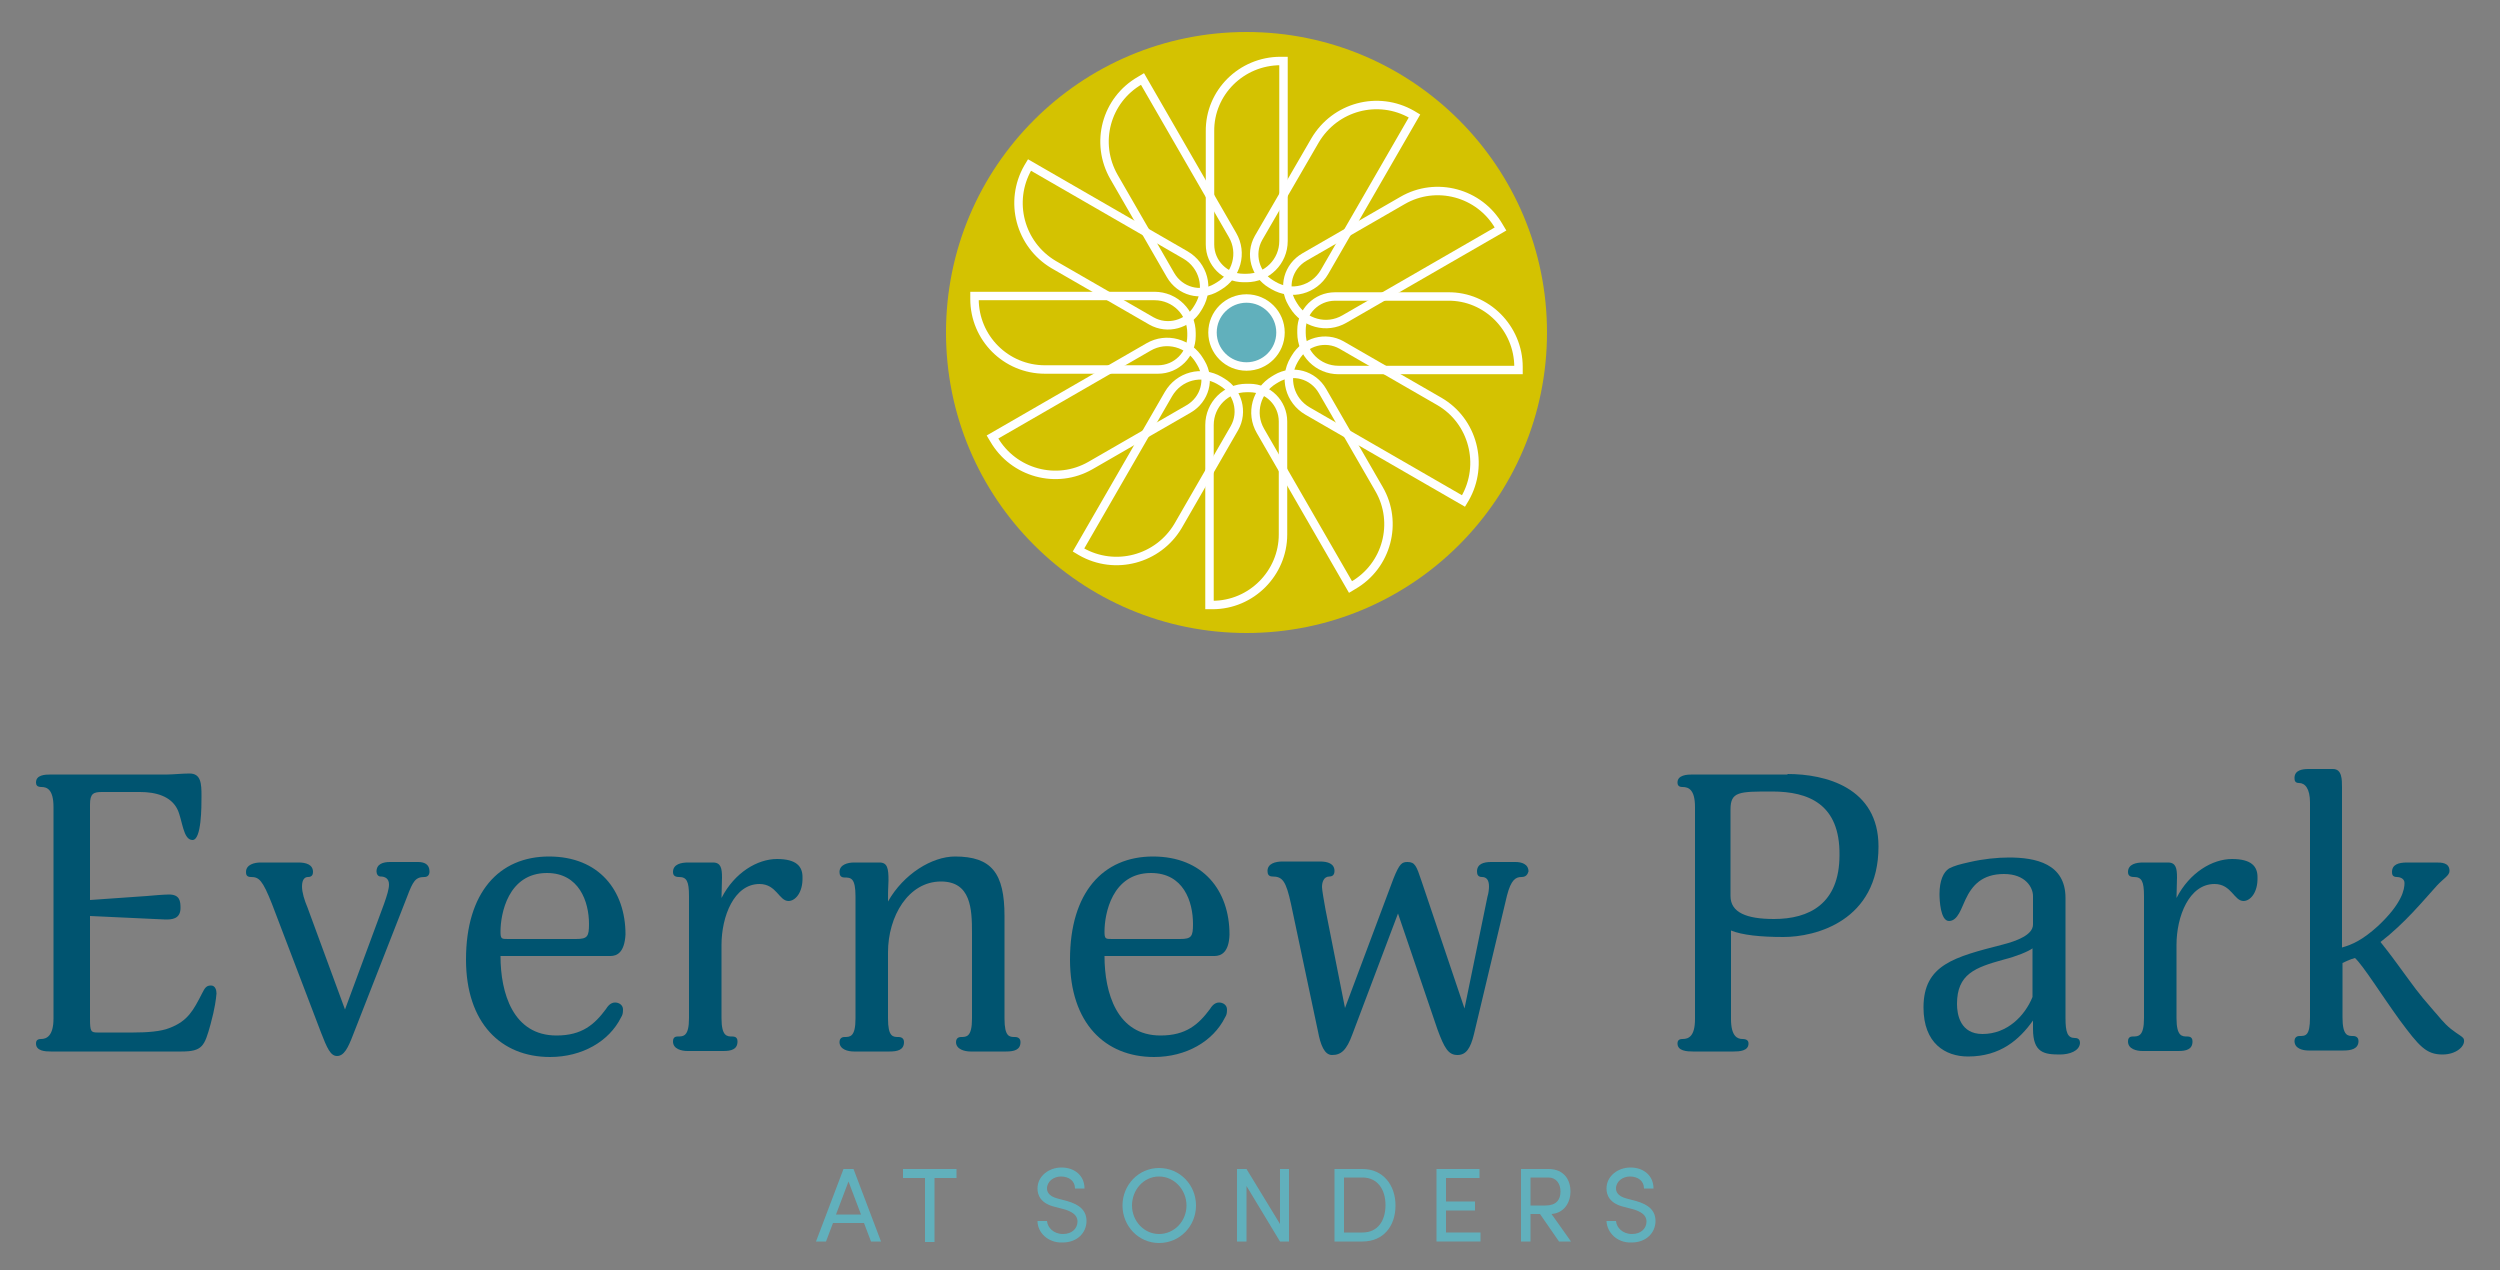 <?xml version="1.0" encoding="utf-8"?>
<!-- Generator: Adobe Illustrator 24.0.3, SVG Export Plug-In . SVG Version: 6.00 Build 0)  -->
<svg version="1.1" id="Layer_1" xmlns="http://www.w3.org/2000/svg" xmlns:xlink="http://www.w3.org/1999/xlink" x="0px" y="0px"
	 viewBox="0 0 500 254" style="enable-background:new 0 0 500 254;" xml:space="preserve">
<rect x="0" y="0" width="500" height="254" fill="#808080" stroke="none"/>
<style type="text/css">
	.st0{fill:#005470;}
	.st1{fill:#61B0BC;}
	.st2{fill:#D4C201;}
	.st3{fill:none;stroke:#FFFFFF;stroke-width:1.69;stroke-miterlimit:10;}
	.st4{fill:#61B0BC;stroke:#FFFFFF;stroke-width:1.69;stroke-miterlimit:10;}
</style>
<g>
	<g>
		<path class="st0" d="M42.1,204.9c-1.2,4.3-1.6,5.4-5.8,5.4H10.2c-1.2,0-3-0.1-3-1.6c0-0.6,0.3-0.9,1-0.9c1.1,0,2.5-0.6,2.5-4.1
			v-42.3c0-3.5-1.3-4-2.4-4c-0.9,0-1.1-0.4-1.1-0.9c0-1.5,1.7-1.6,3-1.6h23.3c1,0,3-0.2,4.4-0.2c2.3,0,2.4,2,2.4,4.5
			c0,2.2,0,8.8-1.8,8.8c-1.9,0-2-4-3-6.1c-1.3-2.7-4.4-3.5-7.5-3.5h-7.6c-1.7,0-2.4,0.3-2.4,2.5v19.1l11.4-0.8
			c0.9-0.1,3.6-0.3,4.4-0.3c2.2,0,2.3,1.4,2.3,2.7c0,2.3-1.9,2.3-3,2.3c-0.8,0-3.7-0.2-6.5-0.3l-8.6-0.4v20.6c0,2.5,0.2,2.7,1.5,2.7
			h7.2c2.7,0,5.5-0.2,7.2-0.9c3.7-1.4,4.8-3.6,6.5-6.9c0.6-1.2,0.9-1.6,1.8-1.6c0.9,0,1.1,1,1.1,1.6C43.2,199.8,43,201.6,42.1,204.9
			z"/>
		<path class="st0" d="M84.9,175.4c-1.8,0-2.3,0.8-3.5,4l-10.8,27.6c-1,2.6-1.8,4.2-3.2,4.2c-1.3,0-2-1.6-3.2-4.7l-9.8-25.7
			c-1.9-4.8-2.6-5.4-4.2-5.4c-0.9,0-1-0.5-1-1c0-1.5,1.7-1.9,2.9-1.9h7.6c1.5,0,2.9,0.4,2.9,1.9c0,0.5-0.2,1-1,1
			c-0.5,0-1.2,0.3-1.2,1.9c0,1.2,0.5,2.8,1.1,4.2l7.5,20.4l7.8-21.1c0.6-1.7,1-3,1-3.9c0-1.2-0.8-1.6-1.7-1.6c-0.5,0-0.8-0.5-0.8-1
			c0-1.5,1.3-1.9,2.7-1.9h5.6c1.2,0,2.3,0.4,2.3,1.9C85.9,174.9,85.6,175.4,84.9,175.4z"/>
		<path class="st0" d="M122.1,191.2h-22c0,7.4,2.5,15.9,11.2,15.9c5.1,0,7.6-2.2,9.9-5.3c0.3-0.5,0.9-1.3,1.8-1.3
			c0.8,0,1.6,0.5,1.6,1.4c0,0.8-0.1,1.1-0.4,1.6c-2.4,4.8-7.8,7.9-14.2,7.9c-9.8,0-16.8-6.8-16.8-19.5c0-13.4,6.6-20.6,16.6-20.6
			c10,0,15.3,6.8,15.3,15.6C124.9,190.5,123.4,191.2,122.1,191.2z M109.4,174.6c-7.8,0-9.3,8.2-9.3,11.7c0,1.5,0.2,1.5,1.5,1.5h13.6
			c2.3,0,2.6-0.5,2.6-3C117.8,180.3,115.8,174.6,109.4,174.6z"/>
		<path class="st0" d="M157.7,180.2c-1.9,0-2.4-3.4-5.8-3.4c-5.1,0-7.6,6.5-7.6,12.2v14.6c0,3.7,1.1,3.7,2.2,3.7c0.9,0,1,0.6,1,1
			c0,1.6-1.3,1.9-2.8,1.9h-7.2c-1.2,0-2.9-0.4-2.9-1.9c0-0.4,0.1-1,0.9-1c1.2,0,2.3,0,2.3-3.7v-24.4c0-3-0.5-3.8-2-3.8
			c-0.8,0-1.2-0.3-1.2-1c0-1.6,1.7-1.9,3-1.9h5c1.6,0,1.8,1.2,1.8,3c0,1.1-0.1,2.9-0.1,4.1c2.6-5.1,7.2-7.8,11.1-7.8
			c3.9,0,5.1,1.5,5.1,3.6C160.6,178.6,159,180.2,157.7,180.2z"/>
		<path class="st0" d="M177.6,180.3c3.1-5.5,8.8-9,13.4-9c7.3,0,9.9,3.3,9.9,11.9v20.5c0,3.7,1,3.7,2.1,3.7c0.9,0,1.1,0.6,1.1,1
			c0,1.6-1.3,1.9-2.9,1.9h-7.1c-1.1,0-2.9-0.4-2.9-1.9c0-0.4,0.2-1,1-1c1.1,0,2.2,0,2.2-3.7v-17.1c0-4.8-0.2-10.3-6.2-10.3
			c-6.5,0-10.6,6.9-10.6,14.2v13.2c0,3.7,1,3.7,2.1,3.7c0.9,0,1.1,0.6,1.1,1c0,1.6-1.3,1.9-2.9,1.9h-7.1c-1.2,0-2.9-0.4-2.9-1.9
			c0-0.4,0.2-1,1-1c1.1,0,2.2,0,2.2-3.7v-24.4c0-3.7-0.9-3.8-2.2-3.8c-0.8,0-1-0.5-1-1.1c0-1.5,1.7-1.9,2.9-1.9h5.1
			c1.6,0,1.8,1.2,1.8,3.6C177.6,177.8,177.6,179,177.6,180.3z"/>
		<path class="st0" d="M242.9,191.2h-22c0,7.4,2.5,15.9,11.2,15.9c5.1,0,7.6-2.2,9.9-5.3c0.3-0.5,0.9-1.3,1.8-1.3
			c0.8,0,1.6,0.5,1.6,1.4c0,0.8-0.1,1.1-0.4,1.6c-2.4,4.8-7.8,7.9-14.2,7.9c-9.8,0-16.8-6.8-16.8-19.5c0-13.4,6.6-20.6,16.6-20.6
			c10,0,15.3,6.8,15.3,15.6C245.8,190.5,244.2,191.2,242.9,191.2z M230.2,174.6c-7.8,0-9.3,8.2-9.3,11.7c0,1.5,0.2,1.5,1.5,1.5H236
			c2.3,0,2.6-0.5,2.6-3C238.6,180.3,236.7,174.6,230.2,174.6z"/>
		<path class="st0" d="M304.3,175.4c-1.2,0-2.1,0.6-2.9,3.7l-6.6,27.7c-0.7,2.9-1.6,4.2-3.3,4.2c-1.8,0-2.6-1.3-4-5.1l-7.9-23.2
			l-9.1,24.1c-1.2,3.3-2.3,4.2-4.1,4.2c-1.5,0-2.3-2-2.8-4.7l-5.4-25.5c-1-4.6-1.7-5.5-3.7-5.5c-0.8,0-1-0.5-1-1.1
			c0-1.5,1.6-1.9,3-1.9h7.5c1.5,0,2.9,0.4,2.9,1.9c0,0.5-0.2,1.1-1,1.1c-1.2,0-1.5,1.2-1.5,2.1c0,0.6,0.4,2.8,0.7,4.5l3.9,19.7
			l9.7-25.9c1.2-3,1.7-3.3,2.8-3.3c1.5,0,1.8,0.8,2.8,3.8l8.6,25.5l4.6-22.4c0.2-0.6,0.3-1.5,0.3-2c0-1.3-0.5-1.9-1.4-1.9
			c-0.8,0-1-0.5-1-1.1c0-1.5,1.3-1.9,2.8-1.9h4.9c1.2,0,2.6,0.4,2.6,1.9C305.5,174.9,305.2,175.4,304.3,175.4z"/>
		<path class="st0" d="M357.5,154.8c7.6,0,18.2,2.7,18.2,14.5c0,14.9-12.6,18.1-19,18.1c-4.7,0-8.3-0.4-10.5-1.3v17.7
			c0,3.5,1.3,4,2.3,4c0.8,0,1.2,0.3,1.2,0.9c0,1.5-1.8,1.6-3,1.6h-8.1c-1.2,0-3.1-0.1-3.1-1.6c0-0.6,0.3-0.9,1-0.9
			c1.2,0,2.5-0.5,2.5-4v-42.4c0-3.5-1.3-4-2.5-4c-0.7,0-1-0.3-1-0.9c0-1.5,1.9-1.6,3-1.6H357.5z M354.4,158.3c-6.6,0-8.3,0-8.3,3.6
			v17.3c0,3.3,3.2,4.6,8.7,4.6c7,0,13.1-3,13.1-12.8C368,160.8,361.7,158.3,354.4,158.3z"/>
		<path class="st0" d="M412,210.9c-3.1,0-5.4-0.3-5.4-5.1v-1.7c-2.7,3.8-6.5,7.2-13,7.2c-4.5,0-8.9-2.6-8.9-9.8
			c0-8.6,6.2-10.1,15.9-12.6c2.7-0.7,6-1.9,6-4v-5.7c0-1.7-1.5-4.4-5.8-4.4c-4.4,0-6.4,2.3-7.7,5.1c-0.8,1.6-1.5,4.3-3.3,4.3
			c-1.7,0-1.9-4.1-1.9-5.4c0-2.7,0.8-4.4,1.9-5.1c1.2-0.6,2-0.8,4.2-1.3c2.6-0.6,5.4-0.9,7.8-0.9c5.3,0,11.3,1.2,11.3,8.1v24
			c0,2.9,0.4,4,1.9,4c0.8,0,1,0.5,1,1C415.9,210.2,413.9,210.9,412,210.9z M406.6,189.6c-0.9,0.7-3.4,1.7-5.8,2.3
			c-5.8,1.6-9.4,2.9-9.4,8.9c0,2.2,0.7,6,5.1,6c5,0,8.5-3.7,10-7.4V189.6z"/>
		<path class="st0" d="M448.7,180.2c-1.9,0-2.4-3.4-5.8-3.4c-5.1,0-7.6,6.5-7.6,12.2v14.6c0,3.7,1.1,3.7,2.2,3.7c0.9,0,1,0.6,1,1
			c0,1.6-1.3,1.9-2.8,1.9h-7.2c-1.2,0-2.9-0.4-2.9-1.9c0-0.4,0.1-1,0.9-1c1.2,0,2.3,0,2.3-3.7v-24.4c0-3-0.5-3.8-2-3.8
			c-0.8,0-1.2-0.3-1.2-1c0-1.6,1.7-1.9,3-1.9h5c1.6,0,1.8,1.2,1.8,3c0,1.1-0.1,2.9-0.1,4.1c2.6-5.1,7.2-7.8,11.1-7.8
			c3.9,0,5.1,1.5,5.1,3.6C451.6,178.6,450,180.2,448.7,180.2z"/>
		<path class="st0" d="M488.5,210.9c-3.3,0-4.7-1.7-8.5-6.8c-3.7-5.1-7.3-10.9-9-12.5c-0.9,0.2-2.5,1-2.5,1v10.9
			c0,3.7,1.1,3.7,2.1,3.7c0.9,0,1.1,0.6,1.1,1c0,1.6-1.5,1.9-3,1.9h-7c-1.2,0-2.8-0.4-2.8-1.9c0-0.4,0.2-1,1-1c1.2,0,2.1,0,2.1-3.7
			v-43c0-2.8-1-3.9-2.2-3.9c-0.8,0-0.9-0.5-0.9-1c0-1.6,1.6-1.8,2.8-1.8h4.9c1.8,0,1.8,2.1,1.8,3.7v32c2.1-0.6,4.1-1.5,7.2-4.3
			c4.9-4.6,5.3-7.4,5.3-8.6c0-1-1.1-1.2-1.5-1.2c-0.9,0-1-0.5-1-1c0-1.5,1.3-1.9,3-1.9h5.8c1.1,0,2.7,0,2.7,1.7
			c0,0.9-1.2,1.5-2.5,2.9c-2.9,3.2-6.4,7.5-11.3,11.3c0.7,0.9,1.7,2.1,3.8,5c3.1,4.2,3.4,4.8,6.8,8.7c1.1,1.2,2,2.5,3.5,3.7
			c1.5,1.2,2.6,1.6,2.6,2.2C493,209.3,491.2,210.9,488.5,210.9z"/>
	</g>
	<g>
		<path class="st1" d="M174.2,248.3l-1.4-3.7h-6.2l-1.4,3.7h-2l5.5-14.5h2l5.5,14.5H174.2z M167.2,242.9h5l-2.5-6.6L167.2,242.9z"/>
		<path class="st1" d="M191.3,233.8v1.8h-4.4v12.8h-1.9v-12.8h-4.4v-1.8H191.3z"/>
		<path class="st1" d="M207.5,244.2h1.9c0.1,1.3,1.3,2.6,3.2,2.6c1.9,0,2.9-1.2,2.9-2.5c0-1.4-1.3-2-2.5-2.4l-1.9-0.5
			c-3.1-0.7-3.6-2.5-3.6-3.7c0-2.5,2.3-4.2,4.8-4.2c2.6,0,4.6,1.6,4.6,4.2h-1.9c0-1.5-1.2-2.4-2.8-2.4c-1.5,0-2.8,1-2.8,2.4
			c0,0.5,0.2,1.5,2.1,2l1.9,0.5c2.5,0.7,3.9,1.9,3.9,4c0,2.3-1.8,4.3-4.8,4.3C209.6,248.6,207.5,246.5,207.5,244.2z"/>
		<path class="st1" d="M224.5,241.1c0-4.1,3.2-7.5,7.3-7.5c4.2,0,7.4,3.4,7.4,7.5c0,4.1-3.2,7.5-7.4,7.5
			C227.7,248.6,224.5,245.2,224.5,241.1z M237.3,241.1c0-3.1-2.4-5.8-5.5-5.8c-3.1,0-5.4,2.7-5.4,5.8c0,3.1,2.4,5.7,5.4,5.7
			C234.9,246.8,237.3,244.2,237.3,241.1z"/>
		<path class="st1" d="M255.9,233.8h1.9v14.5H256l-6.7-11.1v11.1h-1.9v-14.5h1.9l6.7,11V233.8z"/>
		<path class="st1" d="M272.5,233.8c4.1,0,6.6,3.2,6.6,7.3c0,4.1-2.4,7.2-6.6,7.2h-5.6v-14.5H272.5z M272.5,246.5
			c3.1,0,4.6-2.4,4.6-5.5c0-3.1-1.6-5.5-4.6-5.5h-3.7v11H272.5z"/>
		<path class="st1" d="M289.2,246.5h6.9v1.8h-8.8v-14.5h8.6v1.8h-6.7v4.7h5.8v1.8h-5.8V246.5z"/>
		<path class="st1" d="M311.8,248.3l-3.8-5.5h-1.9v5.5h-1.9v-14.5h5.5c3.2,0,4.4,2.3,4.4,4.5c0,2.1-1.2,4.3-3.8,4.5l3.9,5.5H311.8z
			 M306.1,235.6v5.5h3c2.1,0,3-1.1,3-2.8c0-1.6-0.9-2.8-2.4-2.8H306.1z"/>
		<path class="st1" d="M321.3,244.2h1.9c0.1,1.3,1.3,2.6,3.2,2.6c1.9,0,2.9-1.2,2.9-2.5c0-1.4-1.3-2-2.5-2.4l-1.9-0.5
			c-3.1-0.7-3.6-2.5-3.6-3.7c0-2.5,2.3-4.2,4.8-4.2c2.6,0,4.6,1.6,4.6,4.2h-1.9c0-1.5-1.2-2.4-2.8-2.4c-1.5,0-2.8,1-2.8,2.4
			c0,0.5,0.2,1.5,2.1,2l1.9,0.5c2.5,0.7,3.9,1.9,3.9,4c0,2.3-1.8,4.3-4.8,4.3C323.4,248.6,321.4,246.5,321.3,244.2z"/>
	</g>
	<g>
		<circle class="st2" cx="249.3" cy="66.5" r="60.1"/>
		<circle class="st2" cx="249.4" cy="66.6" r="6.8"/>
		<circle class="st2" cx="249.3" cy="66.6" r="6.8"/>
		<circle class="st2" cx="249.3" cy="66.6" r="6.8"/>
		<circle class="st2" cx="249.3" cy="66.6" r="6.8"/>
		<circle class="st2" cx="249.3" cy="66.6" r="6.8"/>
		<g>
			<path class="st3" d="M256.1,12.2h0.6v36c0,4.1-3.3,7.4-7.4,7.4h-0.6c-3.7,0-6.7-3-6.7-6.7V26.3C241.9,18.5,248.3,12.2,256.1,12.2
				z"/>
			<path class="st3" d="M242.5,121h-0.6v-36c0-4.1,3.3-7.4,7.4-7.4h0.6c3.7,0,6.7,3,6.7,6.7v22.6C256.6,114.6,250.3,121,242.5,121z"
				/>
		</g>
		<g>
			<path class="st3" d="M282.4,22.9l0.5,0.3l-18,31.2c-2.1,3.6-6.6,4.8-10.2,2.7l-0.5-0.3c-3.2-1.9-4.3-6-2.5-9.2L263,28.1
				C267,21.3,275.6,19,282.4,22.9z"/>
			<path class="st3" d="M216.2,110.3l-0.5-0.3l18-31.2c2.1-3.6,6.6-4.8,10.2-2.7l0.5,0.3c3.2,1.9,4.3,6,2.5,9.2l-11.3,19.6
				C231.6,111.9,223,114.2,216.2,110.3z"/>
		</g>
		<g>
			<path class="st3" d="M299.8,45.3l0.3,0.5l-31.2,18c-3.6,2.1-8.1,0.8-10.2-2.7l-0.3-0.5c-1.9-3.2-0.8-7.3,2.5-9.2l19.6-11.3
				C287.2,36.2,295.9,38.5,299.8,45.3z"/>
			<path class="st3" d="M198.8,87.9l-0.3-0.5l31.2-18c3.6-2.1,8.1-0.8,10.2,2.7l0.3,0.5c1.9,3.2,0.8,7.3-2.5,9.2l-19.6,11.3
				C211.3,97,202.7,94.6,198.8,87.9z"/>
		</g>
		<g>
			<path class="st3" d="M303.7,73.4V74h-36c-4.1,0-7.4-3.3-7.4-7.4v-0.6c0-3.7,3-6.7,6.7-6.7h22.6C297.3,59.2,303.7,65.6,303.7,73.4
				z"/>
			<path class="st3" d="M194.9,59.8v-0.6h36c4.1,0,7.4,3.3,7.4,7.4v0.6c0,3.7-3,6.7-6.7,6.7h-22.6C201.2,73.9,194.9,67.6,194.9,59.8
				z"/>
		</g>
		<g>
			<path class="st3" d="M293,99.7l-0.3,0.5l-31.2-18c-3.6-2.1-4.8-6.6-2.7-10.2l0.3-0.5c1.9-3.2,6-4.3,9.2-2.5l19.6,11.3
				C294.6,84.2,296.9,92.9,293,99.7z"/>
			<path class="st3" d="M205.6,33.5l0.3-0.5l31.2,18c3.6,2.1,4.8,6.6,2.7,10.2l-0.3,0.5c-1.9,3.2-6,4.3-9.2,2.5l-19.6-11.3
				C204,48.9,201.7,40.3,205.6,33.5z"/>
		</g>
		<g>
			<path class="st3" d="M270.6,117.1l-0.5,0.3l-18-31.2c-2.1-3.6-0.8-8.1,2.7-10.2l0.5-0.3c3.2-1.9,7.3-0.8,9.2,2.5l11.3,19.6
				C279.7,104.5,277.4,113.2,270.6,117.1z"/>
			<path class="st3" d="M228,16.1l0.5-0.3l18,31.2c2.1,3.6,0.8,8.1-2.7,10.2l-0.5,0.3c-3.2,1.9-7.3,0.8-9.2-2.5l-11.3-19.6
				C218.9,28.6,221.2,20,228,16.1z"/>
		</g>
		<circle class="st4" cx="249.3" cy="66.5" r="6.8"/>
	</g>
</g>
</svg>

